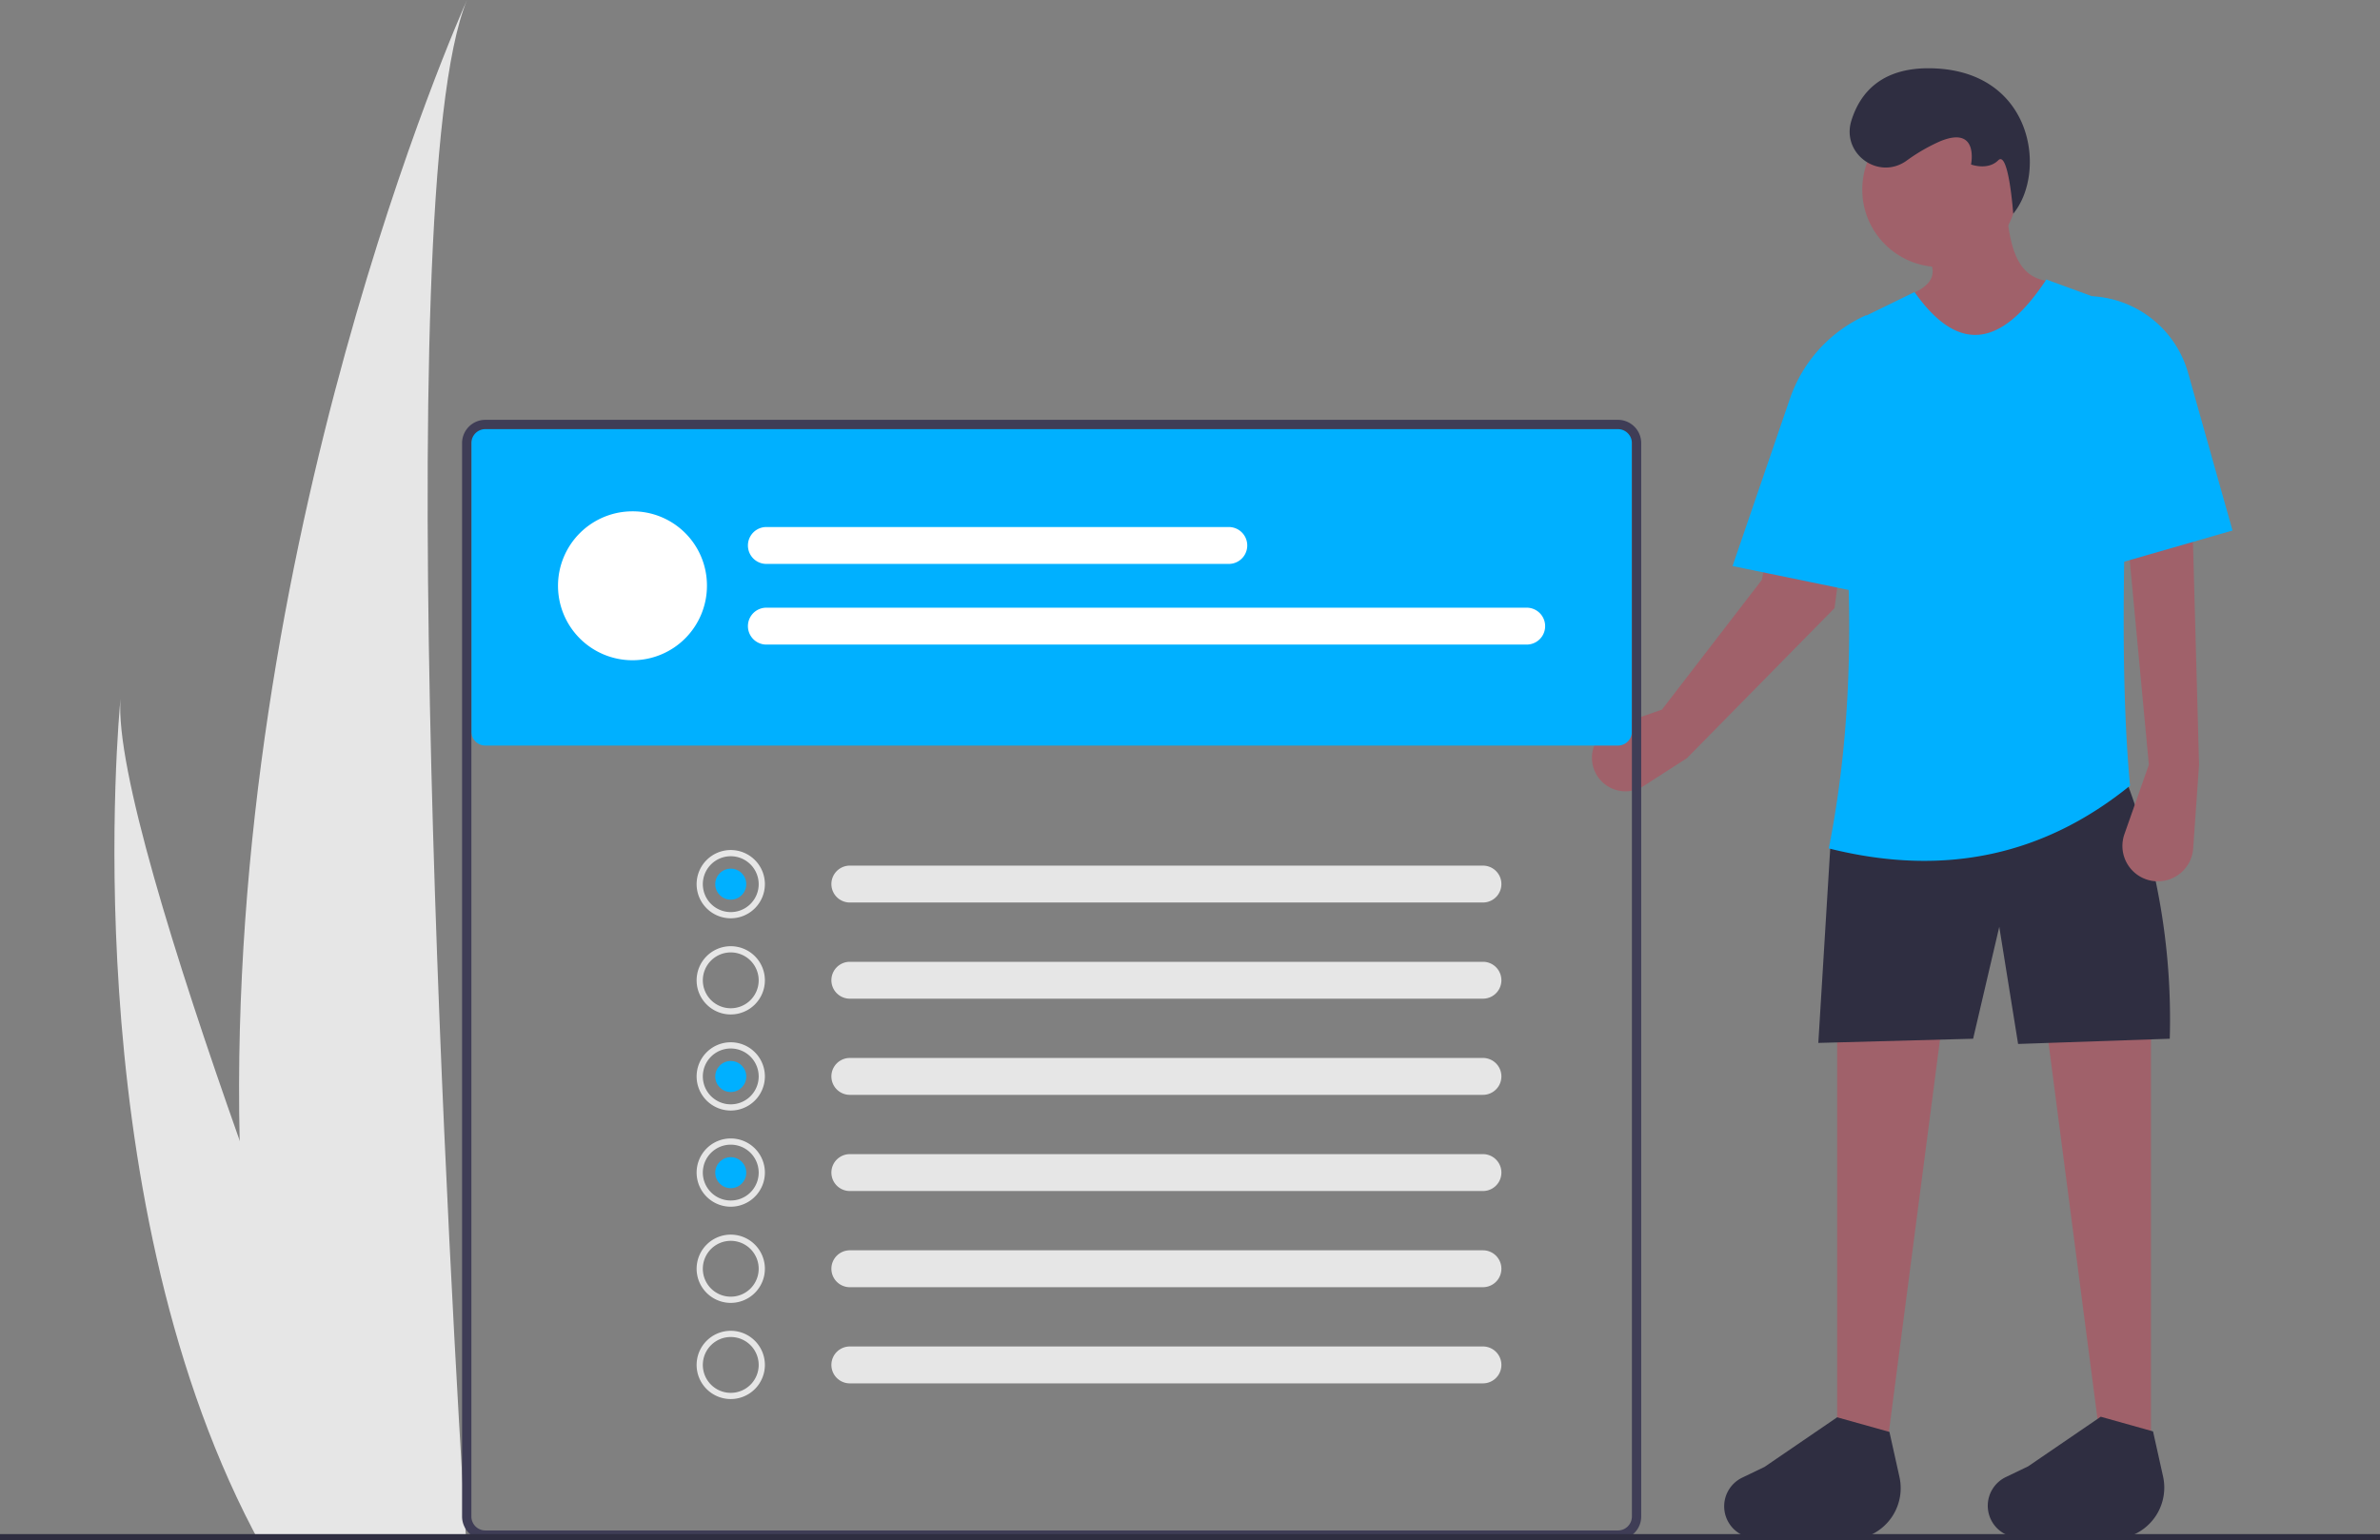<svg xmlns="http://www.w3.org/2000/svg" data-name="Layer 1" width="767" height="496.5" viewBox="0 0 767 496.5" xmlns:xlink="http://www.w3.org/1999/xlink"><rect x="0" y="0" width="767" height="496.5" fill="#808080" stroke="none"/><path d="M293.732,569.4c.933,41.244,5.526,83.558,15.28,125.534.213.943.436,1.872.659,2.815h57.024c-.061-.845-.122-1.788-.183-2.815C362.711,634.251,340.789,264.911,367,201.75,364.708,206.874,289.312,376.58,293.732,569.4Z" transform="translate(-216.5 -201.75)" fill="#e6e6e6"/><path d="M298.011,694.935c.477.943.973,1.886,1.48,2.815h42.778c-.324-.802-.7-1.745-1.136-2.815-7.067-17.708-27.985-70.65-47.402-125.534-20.867-58.981-40.01-120.199-38.398-142.356C254.837,432.042,240.399,584.378,298.011,694.935Z" transform="translate(-216.5 -201.75)" fill="#e6e6e6"/><path d="M815.1,340.91l-3.59,27.63-2.17,16.77-1.62,12.45-47.58,48.38-13.94,8.97a10.814,10.814,0,1,1-9.4-19.31l15.29-5.31,32.22-41.85,1.47-8.18,19.22-64.71c1.96-3.28,3.28,8.68,6,6,.81.9,6.28-9.96,7-9C824.72,321.68,816.57,329.57,815.1,340.91Z" transform="translate(-216.5 -201.75)" fill="#a0616a"/><polygon points="606.888 475.725 592.056 475.725 592.056 331.453 625.765 330.779 606.888 475.725" fill="#a0616a"/><polygon points="678.35 475.725 693.182 475.725 693.182 331.453 659.473 330.779 678.35 475.725" fill="#a0616a"/><circle cx="625.091" cy="61.111" r="24.944" fill="#a0616a"/><path d="M884.063,298.592l-4.045,24.27-47.192,2.697V296.323c9.736-4.186,7.545-10.301,0-17.282l30.338-8.764c1.135,10.046,2.923,19.39,11.284,21.657a16.758,16.758,0,0,1,9.206,6.104Z" transform="translate(-216.5 -201.75)" fill="#a0616a"/><path d="M915.749,536.574,866.872,538.259l-6.068-37.753-8.427,36.068-49.888,1.348,4.045-66.068,93.709-22.248A216.616,216.616,0,0,1,915.749,536.574Z" transform="translate(-216.5 -201.75)" fill="#2f2e41"/><path d="M816.428,697.542l-31.558-.289a10.258,10.258,0,0,1-12.719-9.958v0a10.258,10.258,0,0,1,5.811-9.244l7.199-3.463,23.395-15.99,16.854,4.719,3.228,14.526A16.585,16.585,0,0,1,816.428,697.542Z" transform="translate(-216.5 -201.75)" fill="#2f2e41"/><path d="M901.374,697.363l-31.558-.289a10.258,10.258,0,0,1-12.719-9.958v0a10.258,10.258,0,0,1,5.811-9.244l7.199-3.463,23.395-15.99,16.854,4.719,3.228,14.526A16.585,16.585,0,0,1,901.374,697.363Z" transform="translate(-216.5 -201.75)" fill="#2f2e41"/><path d="M830.805,253.633c-9.062,6.293-20.923-2.421-17.672-12.964,2.69-8.722,9.472-17.242,25.761-16.909,33.034.674,37.302,33.744,26.404,46.872,0,0-1.46-20.58-4.831-17.209s-8.764,1.348-8.764,1.348,2.697-12.809-10.113-7.416A58.585,58.585,0,0,0,830.805,253.633Z" transform="translate(-216.5 -201.75)" fill="#2f2e41"/><path d="M902.94,454.999c-27.015,21.902-58.962,29.815-97.08,20.225,9.685-48.792,7.821-100.663,0-154.122a18.762,18.762,0,0,1,10.537-16.863l17.104-8.344c15.182,21.564,29.154,16.063,42.473-4.045l18.872,6.904a13.296,13.296,0,0,1,8.727,12.545C900.999,365.542,899.416,417.126,902.94,454.999Z" transform="translate(-216.5 -201.75)" fill="#00b0ff"/><path d="M820.69,393.65l-8.41-1.73-2.94-.61-23.56-4.85L774.85,384.21l18.49-53.96A45.809,45.809,0,0,1,804.48,312.53a45.75,45.75,0,0,1,13.51-9.22v.15Z" transform="translate(-216.5 -201.75)" fill="#00b0ff"/><path d="M909.007,448.257l-7.872,22.373a11.418,11.418,0,0,0,9.895,15.173h0a11.418,11.418,0,0,0,12.265-10.585l1.892-26.961L923.165,374.099l-20.899,2.022Z" transform="translate(-216.5 -201.75)" fill="#a0616a"/><path d="M935.974,372.751l-44.495,12.809-.674-88.316h0a34.027,34.027,0,0,1,30.863,24.744Z" transform="translate(-216.5 -201.75)" fill="#00b0ff"/><path d="M372.912,339.076a4.505,4.505,0,0,0-4.5,4.5v94a4.505,4.505,0,0,0,4.5,4.5h365a4.505,4.505,0,0,0,4.5-4.5v-94a4.505,4.505,0,0,0-4.5-4.5Z" transform="translate(-216.5 -201.75)" fill="#00b0ff"/><path d="M737.912,698.076h-365a7.508,7.508,0,0,1-7.5-7.5v-346a7.508,7.508,0,0,1,7.5-7.5h365a7.508,7.508,0,0,1,7.5,7.5v346A7.508,7.508,0,0,1,737.912,698.076Zm-365-358a4.505,4.505,0,0,0-4.5,4.5v346a4.505,4.505,0,0,0,4.5,4.5h365a4.505,4.505,0,0,0,4.5-4.5v-346a4.505,4.505,0,0,0-4.5-4.5Z" transform="translate(-216.5 -201.75)" fill="#3f3d56"/><path id="a412c548-e719-4eea-a05b-cd0e7020a11d-90" data-name="Path 40" d="M490.272,480.772a5.947,5.947,0,0,0,0,11.892H694.357a5.947,5.947,0,0,0,.195-11.892q-.098-.002-.195,0Z" transform="translate(-216.5 -201.75)" fill="#e6e6e6"/><path id="b78b0a84-c378-4508-9336-e77aabaafae0-91" data-name="Path 40" d="M490.272,511.772a5.947,5.947,0,0,0,0,11.892H694.357a5.947,5.947,0,0,0,.195-11.892q-.098-.002-.195,0Z" transform="translate(-216.5 -201.75)" fill="#e6e6e6"/><path id="e32b0e90-8114-4582-9747-2684e16f8e14-92" data-name="Path 40" d="M490.272,542.772a5.947,5.947,0,0,0,0,11.892H694.357a5.947,5.947,0,0,0,.195-11.892q-.098-.002-.195,0Z" transform="translate(-216.5 -201.75)" fill="#e6e6e6"/><path id="b06bb5c2-a5f4-47ff-92f8-77ef735fdd34-93" data-name="Path 40" d="M490.272,573.772a5.947,5.947,0,0,0,0,11.892H694.357a5.947,5.947,0,0,0,.195-11.892q-.098-.002-.195,0Z" transform="translate(-216.5 -201.75)" fill="#e6e6e6"/><path id="b8811759-8962-48e4-84dc-33129b489fa6-94" data-name="Path 40" d="M490.272,604.772a5.947,5.947,0,0,0,0,11.892H694.357a5.947,5.947,0,0,0,.195-11.892q-.098-.002-.195,0Z" transform="translate(-216.5 -201.75)" fill="#e6e6e6"/><path id="b77aa8cf-94af-4633-82e9-cca59aedf566-95" data-name="Path 40" d="M490.272,635.772a5.947,5.947,0,0,0,0,11.892H694.357a5.947,5.947,0,0,0,.195-11.892q-.098-.002-.195,0Z" transform="translate(-216.5 -201.75)" fill="#e6e6e6"/><path d="M444.328,390.572a24,24,0,1,1-24-24A23.898,23.898,0,0,1,444.328,390.572Z" transform="translate(-216.5 -201.75)" fill="#fff"/><path id="ebe986c1-6388-4a4d-87c0-ea526f0f496e-96" data-name="Path 40" d="M463.369,371.63a5.947,5.947,0,0,0,0,11.892H612.455a5.947,5.947,0,0,0,.195-11.892q-.098-.002-.195,0Z" transform="translate(-216.5 -201.75)" fill="#fff"/><path id="a7d58542-4d48-481b-9cd8-4bec86616530-97" data-name="Path 40" d="M463.369,397.63a5.947,5.947,0,0,0,0,11.892H708.455a5.947,5.947,0,0,0,.195-11.892q-.098-.002-.195,0Z" transform="translate(-216.5 -201.75)" fill="#fff"/><path d="M452,497.75a11,11,0,1,1,11-11A11.012,11.012,0,0,1,452,497.75Zm0-20a9,9,0,1,0,9,9A9.01,9.01,0,0,0,452,477.75Z" transform="translate(-216.5 -201.75)" fill="#e6e6e6"/><path d="M452,528.75a11,11,0,1,1,11-11A11.012,11.012,0,0,1,452,528.75Zm0-20a9,9,0,1,0,9,9A9.01,9.01,0,0,0,452,508.75Z" transform="translate(-216.5 -201.75)" fill="#e6e6e6"/><path d="M452,559.719a11,11,0,1,1,11-11A11.012,11.012,0,0,1,452,559.719Zm0-20a9,9,0,1,0,9,9A9.01,9.01,0,0,0,452,539.719Z" transform="translate(-216.5 -201.75)" fill="#e6e6e6"/><path d="M452,590.719a11,11,0,1,1,11-11A11.012,11.012,0,0,1,452,590.719Zm0-20a9,9,0,1,0,9,9A9.01,9.01,0,0,0,452,570.719Z" transform="translate(-216.5 -201.75)" fill="#e6e6e6"/><path d="M452,621.719a11,11,0,1,1,11-11A11.012,11.012,0,0,1,452,621.719Zm0-20a9,9,0,1,0,9,9A9.01,9.01,0,0,0,452,601.719Z" transform="translate(-216.5 -201.75)" fill="#e6e6e6"/><path d="M452,652.719a11,11,0,1,1,11-11A11.012,11.012,0,0,1,452,652.719Zm0-20a9,9,0,1,0,9,9A9.01,9.01,0,0,0,452,632.719Z" transform="translate(-216.5 -201.75)" fill="#e6e6e6"/><circle cx="235.5" cy="285" r="5" fill="#00b0ff"/><circle cx="235.5" cy="347" r="5" fill="#00b0ff"/><circle cx="235.5" cy="378" r="5" fill="#00b0ff"/><rect y="494.5" width="767" height="2" fill="#2f2e41"/></svg>